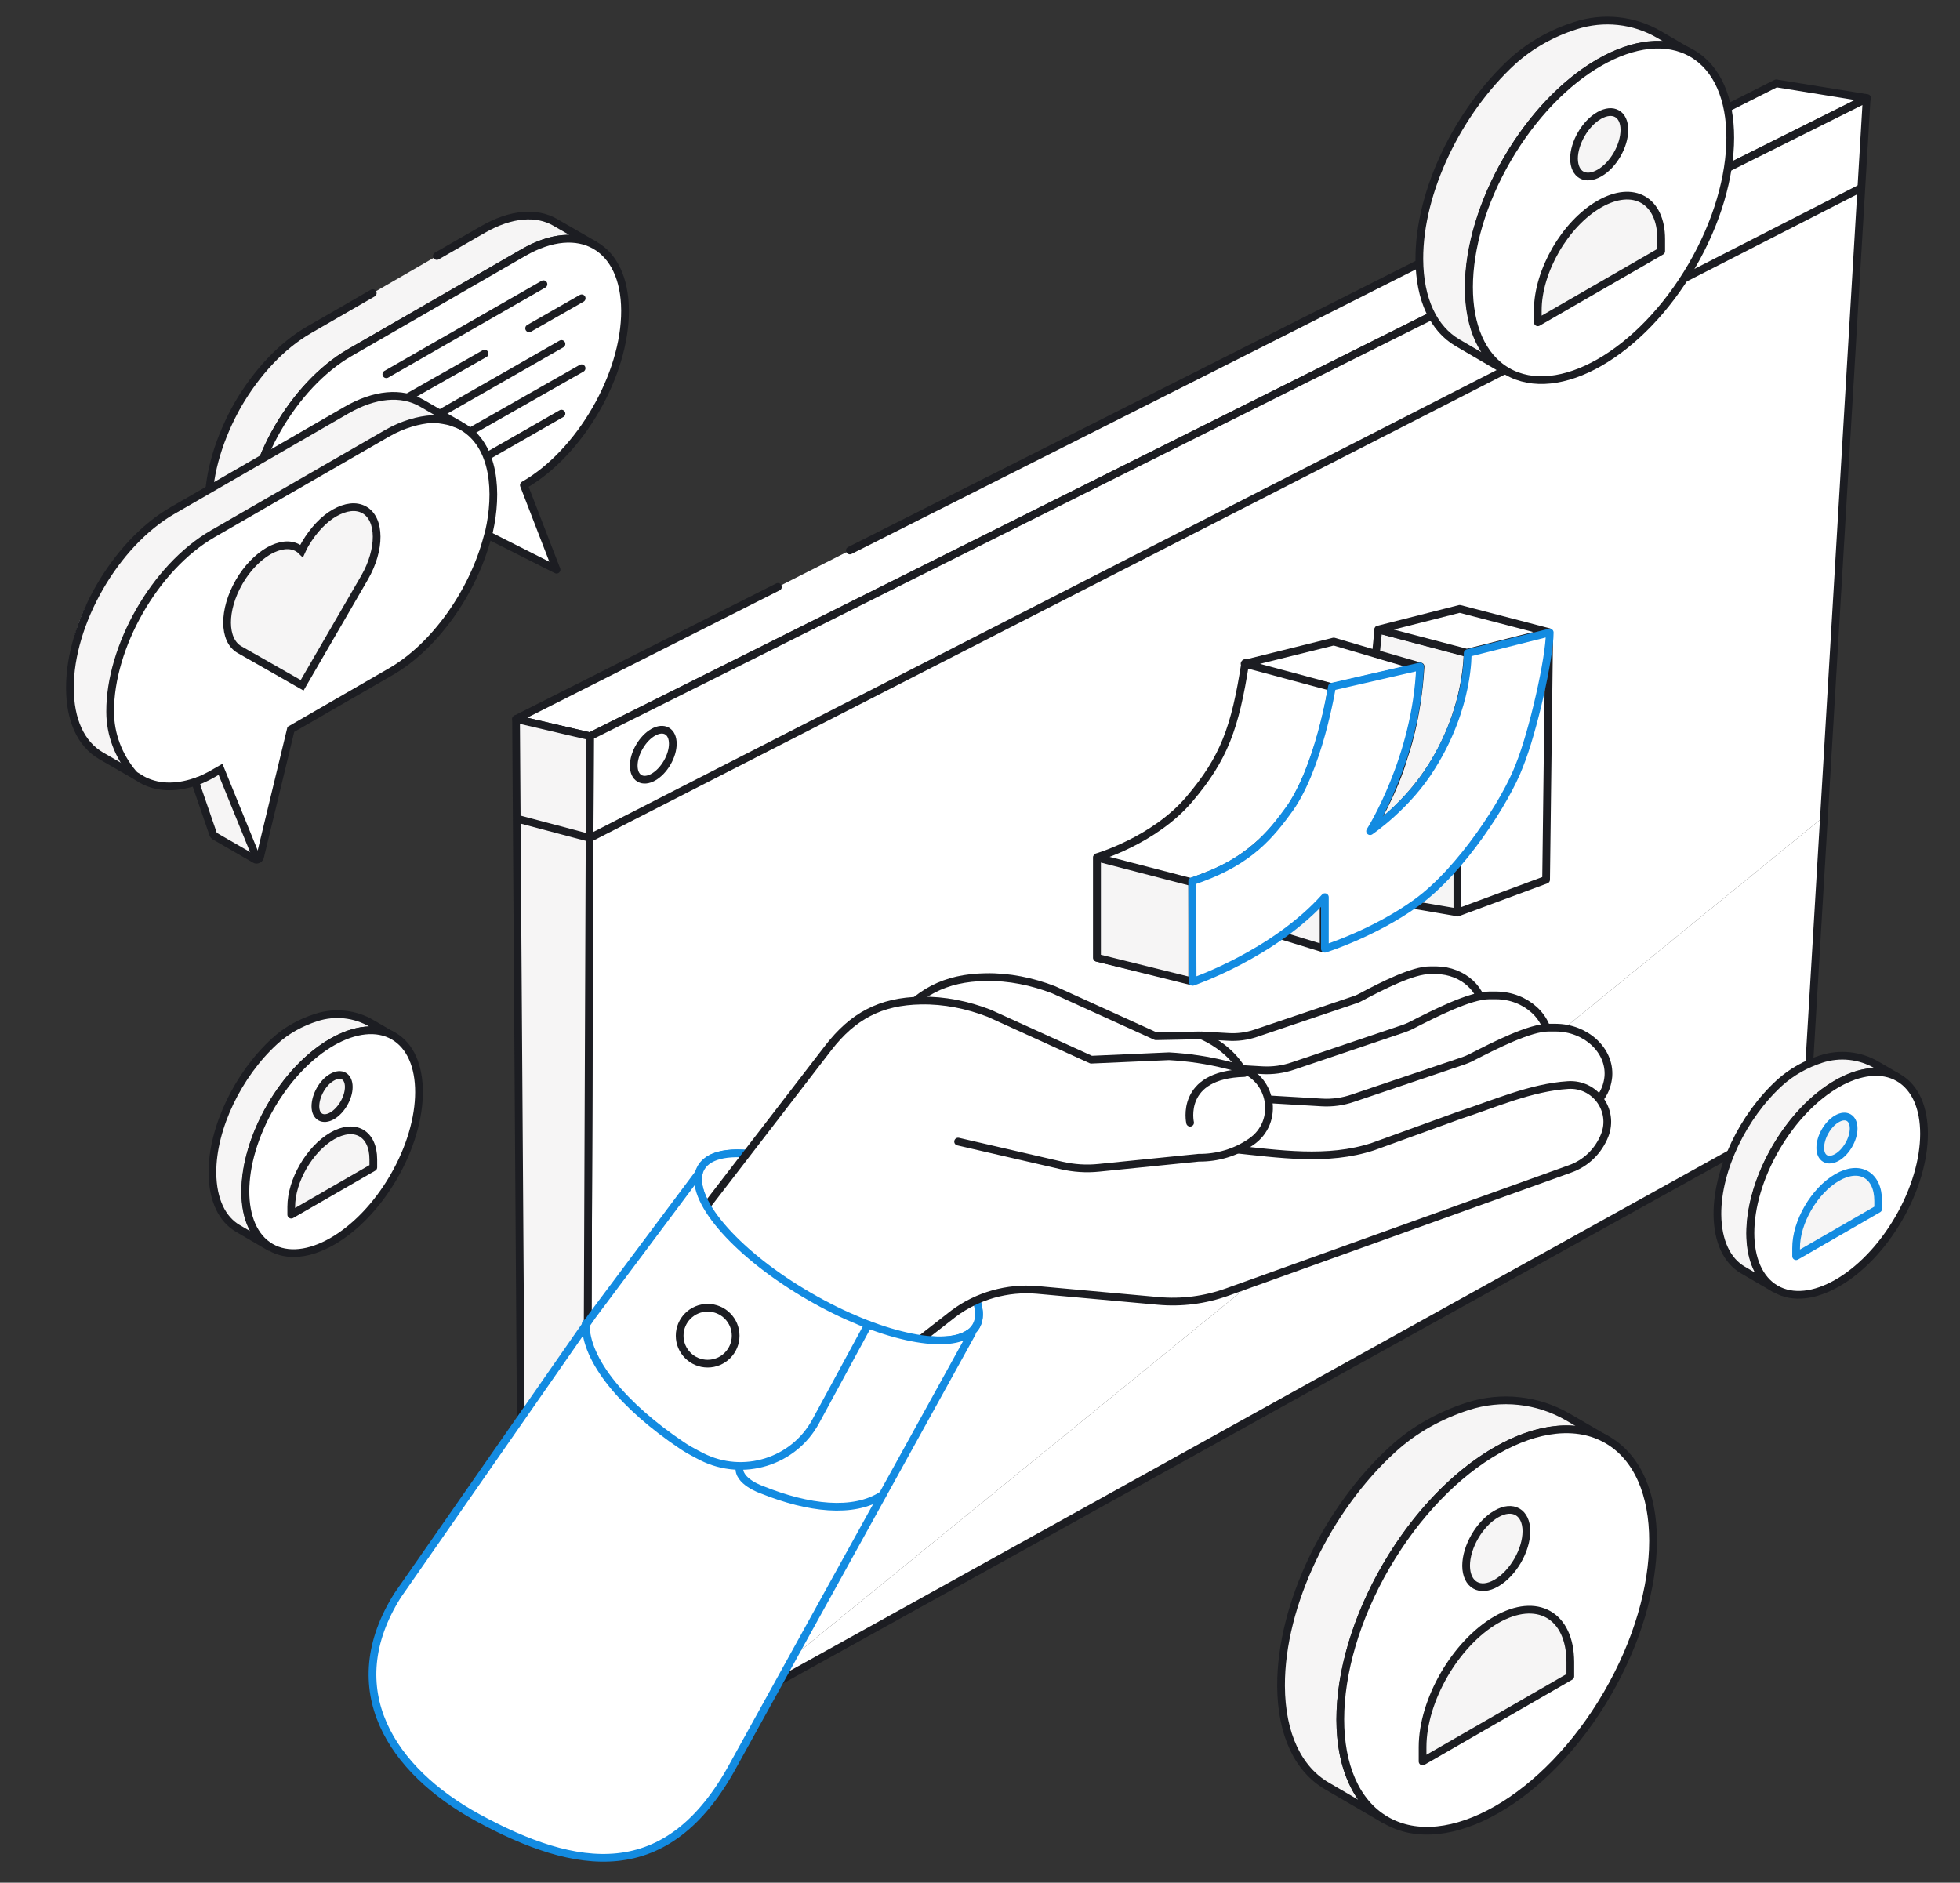 <svg width="254" height="244" viewBox="0 0 254 244" fill="none" xmlns="http://www.w3.org/2000/svg">
<rect x="0" y="0" width="254" height="244" fill="#333333" stroke="none"/>
<path d="M100.816 76.061L66.875 93.186L76.458 95.427L241.975 12.712L230.181 10.805L110.131 71.344" fill="white"/>
<path d="M100.816 76.061L66.875 93.186L76.458 95.427L241.975 12.712L230.181 10.805L110.131 71.344" stroke="#1C1D22" stroke-miterlimit="10" stroke-linecap="round" stroke-linejoin="round"/>
<path d="M94.413 221.524L234.097 144.06L236.376 105.83" fill="white"/>
<path d="M236.376 105.83L241.904 12.78L76.454 95.428L75.918 231.792L94.413 221.524" fill="white"/>
<path d="M94.413 221.524L234.097 144.06L236.376 105.83L241.904 12.78L76.454 95.428L75.918 231.792L94.413 221.524Z" stroke="#1C1D22" stroke-miterlimit="10" stroke-linecap="round" stroke-linejoin="round"/>
<path d="M66.875 93.186L67.78 227.543L75.921 231.925L76.458 95.427L66.875 93.186Z" fill="#F6F5F5" stroke="#1C1D22" stroke-miterlimit="10" stroke-linecap="round" stroke-linejoin="round"/>
<path d="M241.203 24.353L76.456 108.606L67.242 106.165" stroke="#1C1D22" stroke-miterlimit="10" stroke-linecap="round" stroke-linejoin="round"/>
<path d="M86.455 98.856C87.441 97.163 87.436 95.324 86.444 94.748C85.452 94.173 83.848 95.079 82.863 96.772C81.877 98.465 81.882 100.303 82.874 100.879C83.866 101.454 85.469 100.549 86.455 98.856Z" fill="white" stroke="#1C1D22" stroke-miterlimit="10" stroke-linecap="round" stroke-linejoin="round"/>
<path d="M56.607 33.18L62.604 29.73C66.263 27.633 69.549 27.43 71.955 28.817L77.173 31.827C74.801 30.44 71.481 30.609 67.822 32.74L45.325 45.694C41.7 47.791 38.413 51.376 36.041 55.468C33.67 59.561 32.213 64.194 32.247 68.354C32.247 72.48 33.704 75.389 36.075 76.742L30.858 73.732C28.52 72.379 27.029 69.47 27.029 65.344C27.029 61.184 28.486 56.584 30.824 52.458C33.196 48.366 36.482 44.781 40.107 42.717L48.306 37.982" fill="#F6F5F5"/>
<path d="M56.607 33.18L62.604 29.73C66.263 27.633 69.549 27.43 71.955 28.817L77.173 31.827C74.801 30.44 71.481 30.609 67.822 32.74L45.325 45.694C41.7 47.791 38.413 51.376 36.041 55.468C33.67 59.561 32.213 64.194 32.247 68.354C32.247 72.48 33.704 75.389 36.075 76.742L30.858 73.732C28.52 72.379 27.029 69.47 27.029 65.344C27.029 61.184 28.486 56.584 30.824 52.458C33.196 48.366 36.482 44.781 40.107 42.717L48.306 37.982" stroke="#1C1D22" stroke-miterlimit="10" stroke-linecap="round"/>
<path d="M67.82 32.741C75.071 28.547 80.966 31.929 81 40.249C81.034 48.569 75.172 58.716 67.888 62.876L72.123 73.834L59.723 67.577L45.357 75.863C38.107 80.057 32.212 76.709 32.178 68.389C32.178 64.229 33.635 59.595 36.006 55.503C38.378 51.41 41.664 47.825 45.289 45.728L67.82 32.741Z" fill="white" stroke="#1C1D22" stroke-miterlimit="10" stroke-linecap="round" stroke-linejoin="round"/>
<path d="M70.427 36.833L50.065 48.501" stroke="#1C1D22" stroke-miterlimit="10" stroke-linecap="round"/>
<path d="M68.57 42.55L75.38 38.66" stroke="#1C1D22" stroke-miterlimit="10" stroke-linecap="round"/>
<path d="M41.115 58.142L62.799 45.831" stroke="#1C1D22" stroke-miterlimit="10" stroke-linecap="round"/>
<path d="M41.115 62.672L72.76 44.578" stroke="#1C1D22" stroke-miterlimit="10" stroke-linecap="round"/>
<path d="M41.115 67.205L75.369 47.723" stroke="#1C1D22" stroke-miterlimit="10" stroke-linecap="round"/>
<path d="M41.115 71.734L72.76 53.606" stroke="#1C1D22" stroke-miterlimit="10" stroke-linecap="round"/>
<path d="M63.369 68.896L63.132 69.741C61.269 76.675 56.39 83.743 50.63 87.058L37.688 94.532L33.69 111.105C33.656 111.274 33.521 111.376 33.351 111.41C33.249 111.443 33.148 111.41 33.046 111.376L27.829 108.366C27.727 108.298 27.659 108.23 27.625 108.129L25.288 101.331C22.679 102.21 20.273 102.109 18.308 100.992L18.274 100.959L17.427 100.451L13.091 97.948C10.482 96.427 9.059 93.315 9.059 89.155C9.025 80.801 14.852 70.485 22.374 66.156L34.74 59.02L44.871 53.169C48.564 51.072 52.019 50.733 54.662 52.255L59.642 55.13L59.812 55.232C59.846 55.232 59.846 55.232 59.88 55.266C64.216 57.768 64.487 63.992 63.369 68.896Z" fill="white"/>
<path d="M51.952 51.478C48.259 50.903 40.094 55.131 31.759 60.745C23.425 66.36 23.323 63.721 15.395 72.414C5.4 83.372 9.873 93.958 10.787 95.717C11.702 97.475 17.462 100.452 17.462 100.452L17.259 100.215C15.395 97.983 14.311 95.176 14.311 92.267C14.311 92.233 14.311 92.233 14.311 92.199C14.277 83.947 20.003 73.564 27.626 69.167L36.13 64.263L50.157 56.179C52.257 54.962 54.358 54.42 55.95 54.319C56.323 54.319 56.696 54.319 57.068 54.387L57.509 54.454C57.882 54.522 58.254 54.59 58.627 54.725L59.711 55.131C59.677 55.165 55.645 52.053 51.952 51.478Z" fill="#F6F5F5"/>
<path d="M43.389 66.461C44.778 65.683 46.133 65.48 47.217 66.089C49.318 67.273 49.352 71.196 47.251 74.849L39.154 88.817L31.022 84.183C28.922 82.966 28.888 79.076 30.988 75.424C32.039 73.597 33.428 72.211 34.817 71.399C36.206 70.621 37.561 70.418 38.611 71.027C38.781 71.128 38.95 71.264 39.086 71.399C39.221 71.094 39.391 70.79 39.56 70.486C40.644 68.659 41.999 67.239 43.389 66.461Z" fill="#F6F5F5" stroke="#1C1D22" stroke-miterlimit="10"/>
<path d="M17.428 100.453L17.225 100.216C15.362 97.984 14.277 95.177 14.277 92.268C14.277 92.234 14.277 92.234 14.277 92.201C14.244 83.948 19.969 73.565 27.593 69.168L36.097 64.264L50.123 56.181C52.224 54.963 54.324 54.422 55.917 54.32C56.289 54.32 56.662 54.32 57.035 54.388L57.475 54.456C57.848 54.523 58.221 54.591 58.593 54.726L59.678 55.132" stroke="#1C1D22" stroke-miterlimit="10"/>
<path d="M32.806 110.158L28.673 99.978L25.217 101.703L28.029 108.805L32.806 111.139V110.158Z" fill="#F6F5F5"/>
<path d="M33.355 111.444L28.578 99.707L27.697 100.215C26.952 100.655 26.206 100.993 25.461 101.297" stroke="#1C1D22" stroke-miterlimit="10"/>
<path d="M59.884 55.266C59.85 55.266 59.85 55.266 59.816 55.232L59.646 55.131L54.666 52.256C52.023 50.734 48.568 51.038 44.874 53.169L34.744 59.02L22.378 66.157C14.856 70.486 9.029 80.835 9.063 89.155C9.063 93.315 10.486 96.427 13.094 97.949L17.431 100.452L18.278 100.959L18.312 100.993C20.277 102.109 22.683 102.21 25.291 101.331L27.629 108.129C27.663 108.231 27.731 108.298 27.832 108.366L33.05 111.376C33.152 111.444 33.253 111.444 33.355 111.41C33.525 111.376 33.626 111.275 33.694 111.106L37.692 94.533L50.634 87.058C56.394 83.744 61.273 76.709 63.136 69.742L63.373 68.896C64.491 63.992 64.22 57.769 59.884 55.266Z" stroke="#1C1D22" stroke-miterlimit="10"/>
<path d="M190.212 182.262C194.539 180.868 199.255 181.37 203.191 183.655L208.271 186.608C204.586 184.463 199.507 184.769 193.869 188.029C182.704 194.465 173.661 210.096 173.689 222.94C173.717 229.293 175.978 233.807 179.606 235.924L171.959 231.466C168.302 229.349 166.042 224.863 166.014 218.482C165.986 207.923 172.07 195.496 180.472 187.834C183.263 185.271 186.612 183.432 190.212 182.262Z" fill="#F6F5F5" stroke="#1C1D22" stroke-miterlimit="10"/>
<path d="M208.269 219.558C216.193 205.948 216.21 191.198 208.306 186.612C200.403 182.027 187.573 189.343 179.649 202.954C171.724 216.564 171.708 231.314 179.611 235.9C187.514 240.485 200.345 233.169 208.269 219.558Z" fill="white" stroke="#1C1D22" stroke-miterlimit="10" stroke-linecap="round" stroke-linejoin="round"/>
<path d="M193.899 209.929C199.174 206.892 203.472 209.316 203.5 215.39V217.256L184.354 228.29V226.423C184.354 220.349 188.624 212.993 193.899 209.929Z" fill="#F6F5F5" stroke="#1C1D22" stroke-miterlimit="10" stroke-linecap="round" stroke-linejoin="round"/>
<path d="M193.902 196.22C196.051 194.966 197.809 195.997 197.809 198.449C197.809 200.929 196.079 203.91 193.93 205.164C191.78 206.418 190.022 205.415 189.994 202.935C189.994 200.483 191.725 197.474 193.902 196.22Z" fill="#F6F5F5" stroke="#1C1D22" stroke-miterlimit="10" stroke-linecap="round" stroke-linejoin="round"/>
<path d="M236.016 137.256C238.416 136.476 241.04 136.755 243.217 138.036L246.036 139.68C243.998 138.482 241.151 138.649 238.025 140.46C231.829 144.027 226.805 152.72 226.805 159.852C226.805 163.391 228.061 165.871 230.099 167.069L225.856 164.589C223.847 163.419 222.591 160.939 222.563 157.373C222.535 151.522 225.94 144.612 230.601 140.349C232.164 138.928 234.034 137.897 236.016 137.256Z" fill="#F6F5F5" stroke="#1C1D22" stroke-miterlimit="10"/>
<path d="M246.03 157.977C250.43 150.42 250.442 142.232 246.057 139.688C241.673 137.144 234.551 141.208 230.152 148.764C225.752 156.321 225.74 164.51 230.125 167.054C234.51 169.598 241.631 165.534 246.03 157.977Z" fill="white" stroke="#1C1D22" stroke-miterlimit="10" stroke-linecap="round" stroke-linejoin="round"/>
<path d="M238.065 152.609C240.996 150.909 243.396 152.274 243.396 155.646V156.676L232.762 162.806V161.775C232.734 158.404 235.134 154.308 238.065 152.609Z" fill="#F6F5F5" stroke="#138BE1" stroke-miterlimit="10" stroke-linecap="round" stroke-linejoin="round"/>
<path d="M238.04 145.002C239.24 144.306 240.217 144.863 240.217 146.256C240.217 147.621 239.268 149.293 238.068 149.99C236.867 150.686 235.891 150.129 235.891 148.764C235.891 147.371 236.84 145.699 238.04 145.002Z" fill="#F6F5F5" stroke="#138BE1" stroke-miterlimit="10" stroke-linecap="round" stroke-linejoin="round"/>
<path d="M204.169 3.319C207.797 2.149 211.733 2.567 215.026 4.489L219.269 6.969C216.199 5.186 211.928 5.436 207.211 8.139C197.889 13.516 190.325 26.584 190.325 37.311C190.353 42.632 192.223 46.394 195.265 48.149L188.874 44.416C185.832 42.632 183.962 38.899 183.934 33.577C183.906 24.745 189.013 14.38 196.019 7.944C198.364 5.827 201.183 4.266 204.169 3.319Z" fill="#F6F5F5" stroke="#1C1D22" stroke-miterlimit="10"/>
<path d="M219.247 34.457C225.87 23.082 225.891 10.758 219.293 6.93C212.696 3.103 201.979 9.221 195.357 20.597C188.734 31.972 188.713 44.296 195.31 48.124C201.908 51.951 212.624 45.833 219.247 34.457Z" fill="white" stroke="#1C1D22" stroke-miterlimit="10" stroke-linecap="round" stroke-linejoin="round"/>
<path d="M207.268 26.447C211.678 23.911 215.278 25.945 215.278 30.988V32.548L199.285 41.771V40.211C199.285 35.139 202.83 28.982 207.268 26.447Z" fill="#F6F5F5" stroke="#1C1D22" stroke-miterlimit="10" stroke-linecap="round" stroke-linejoin="round"/>
<path d="M207.242 14.966C209.056 13.935 210.508 14.77 210.508 16.832C210.508 18.894 209.084 21.402 207.27 22.433C205.456 23.463 204.004 22.655 203.977 20.566C203.977 18.532 205.428 15.996 207.242 14.966Z" fill="#F6F5F5" stroke="#1C1D22" stroke-miterlimit="10" stroke-linecap="round" stroke-linejoin="round"/>
<path d="M40.98 131.874C43.381 131.094 46.004 131.372 48.181 132.654L51 134.298C48.963 133.1 46.116 133.267 42.99 135.078C36.794 138.644 31.77 147.337 31.77 154.47C31.77 158.009 33.026 160.488 35.063 161.686L30.821 159.207C28.811 158.036 27.555 155.557 27.527 151.99C27.5 146.139 30.905 139.23 35.566 134.967C37.129 133.518 38.999 132.515 40.98 131.874Z" fill="#F6F5F5" stroke="#1C1D22" stroke-miterlimit="10"/>
<path d="M50.993 152.573C55.393 145.016 55.405 136.827 51.02 134.284C46.636 131.74 39.514 135.803 35.115 143.36C30.715 150.917 30.703 159.105 35.088 161.649C39.472 164.193 46.594 160.13 50.993 152.573Z" fill="white" stroke="#1C1D22" stroke-miterlimit="10" stroke-linecap="round" stroke-linejoin="round"/>
<path d="M43.047 147.225C45.978 145.526 48.378 146.891 48.378 150.262V151.293L37.744 157.423V156.392C37.744 153.021 40.117 148.925 43.047 147.225Z" fill="#F6F5F5" stroke="#1C1D22" stroke-miterlimit="10" stroke-linecap="round" stroke-linejoin="round"/>
<path d="M43.022 139.62C44.222 138.924 45.199 139.481 45.199 140.874C45.199 142.239 44.25 143.911 43.05 144.608C41.85 145.304 40.873 144.747 40.873 143.382C40.873 141.988 41.822 140.289 43.022 139.62Z" fill="#F6F5F5" stroke="#1C1D22" stroke-miterlimit="10" stroke-linecap="round" stroke-linejoin="round"/>
<path d="M185.319 125.747H186.156C189.561 125.775 192.436 128.339 192.185 131.376C192.129 132.184 191.85 132.992 191.347 133.716L151.938 144.248L155.678 134.19L159.138 134.385C160.367 134.468 161.595 134.301 162.739 133.911L175.522 129.592C175.801 129.509 176.052 129.397 176.304 129.258C179.123 127.753 183.142 125.719 185.319 125.747Z" fill="white" stroke="#1C1D22" stroke-miterlimit="10" stroke-linecap="round" stroke-linejoin="round"/>
<path d="M192.969 129.006H193.918C197.742 129.034 200.951 131.904 200.7 135.331C200.616 136.222 200.337 137.142 199.751 137.977L155.457 149.791L148.451 137.81L163.551 138.702C164.919 138.785 166.314 138.59 167.598 138.145L181.944 133.297C182.251 133.185 182.53 133.074 182.809 132.934C186.019 131.291 190.541 129.006 192.969 129.006Z" fill="white" stroke="#1C1D22" stroke-miterlimit="10" stroke-linecap="round" stroke-linejoin="round"/>
<path d="M126.512 171.859C126.317 172.194 126.038 172.5 125.703 172.751C122.577 175.063 113.869 173.169 104.965 168.042C95.754 162.748 89.642 155.839 90.591 152.049L91.903 150.294C92.126 150.155 92.349 150.043 92.629 149.932C93.912 149.43 95.754 149.347 97.931 149.625C101.951 150.183 107.17 152.105 112.445 155.142C119.255 159.071 124.363 163.863 126.177 167.624C126.959 169.296 127.126 170.773 126.512 171.859Z" stroke="#138BE1" stroke-miterlimit="10" stroke-linecap="round" stroke-linejoin="round"/>
<path d="M126.481 171.863C128.539 168.305 122.231 160.824 112.393 155.154C102.555 149.483 92.911 147.771 90.853 151.329C88.795 154.887 95.103 162.368 104.941 168.038C114.779 173.709 124.423 175.421 126.481 171.863Z" fill="white" stroke="#138BE1" stroke-miterlimit="10" stroke-linecap="round" stroke-linejoin="round"/>
<path d="M200.701 133.186H201.65C205.474 133.213 208.684 136.083 208.432 139.51C208.349 140.402 208.07 141.321 207.484 142.157L163.189 153.971L156.184 141.99L171.283 142.882C172.651 142.965 174.046 142.77 175.33 142.324L189.676 137.476C189.983 137.365 190.263 137.253 190.542 137.114C193.751 135.47 198.273 133.158 200.701 133.186Z" fill="white" stroke="#1C1D22" stroke-miterlimit="10" stroke-linecap="round" stroke-linejoin="round"/>
<path d="M99.522 153.804L115.738 132.741C118.892 128.645 122.436 126.722 127.739 126.639C130.754 126.583 133.74 127.196 136.559 128.283L149.789 134.301L155.427 134.189C155.594 134.189 155.734 134.217 155.873 134.273C157.325 134.914 165.279 138.898 160.925 148.706C156.571 158.541 146.272 157.231 146.272 157.231" fill="white"/>
<path d="M99.522 153.804L115.738 132.741C118.892 128.645 122.436 126.722 127.739 126.639C130.754 126.583 133.74 127.196 136.559 128.283L149.789 134.301L155.427 134.189C155.594 134.189 155.734 134.217 155.873 134.273C157.325 134.914 165.279 138.898 160.925 148.706C156.571 158.541 146.272 157.231 146.272 157.231" stroke="#1C1D22" stroke-miterlimit="10" stroke-linecap="round" stroke-linejoin="round"/>
<path d="M115.793 176.318L123.58 170.244C126.678 167.931 130.558 166.845 134.409 167.179L150.067 168.6C153.11 168.879 156.152 168.489 159.027 167.458L203.461 151.493C205.526 150.768 207.145 149.18 207.954 147.146C209.238 143.886 206.698 140.403 203.209 140.626C198.381 140.933 193.692 143.05 189.087 144.555L177.95 148.595C172.005 150.545 165.753 149.542 159.529 148.901L120.342 144.75" fill="white"/>
<path d="M115.793 176.318L123.58 170.244C126.678 167.931 130.558 166.845 134.409 167.179L150.067 168.6C153.11 168.879 156.152 168.489 159.027 167.458L203.461 151.493C205.526 150.768 207.145 149.18 207.954 147.146C209.238 143.886 206.698 140.403 203.209 140.626C198.381 140.933 193.692 143.05 189.087 144.555L177.95 148.595C172.005 150.545 165.753 149.542 159.529 148.901L120.342 144.75" stroke="#1C1D22" stroke-miterlimit="10" stroke-linecap="round" stroke-linejoin="round"/>
<path d="M124.163 147.954L137.56 151.046C139.151 151.409 140.77 151.52 142.389 151.353L155.339 150.043C157.74 150.071 160.112 149.375 162.094 148.009C165.945 145.418 164.885 139.511 160.391 138.369L158.912 138.007C156.484 137.394 153.999 137.032 151.488 136.892L141.412 137.338L128.182 131.32C125.363 130.233 122.377 129.62 119.362 129.676C114.087 129.76 110.515 131.71 107.361 135.778L91.144 156.842L101.639 175.259L116.739 175.398" fill="white"/>
<path d="M124.163 147.954L137.56 151.046C139.151 151.409 140.77 151.52 142.389 151.353L155.339 150.043C157.74 150.071 160.112 149.375 162.094 148.009C165.945 145.418 164.885 139.511 160.391 138.369L158.912 138.007C156.484 137.394 153.999 137.032 151.488 136.892L141.412 137.338L128.182 131.32C125.363 130.233 122.377 129.62 119.362 129.676C114.087 129.76 110.515 131.71 107.361 135.778L91.144 156.842L101.639 175.259L116.739 175.398" stroke="#1C1D22" stroke-miterlimit="10" stroke-linecap="round" stroke-linejoin="round"/>
<path d="M125.952 172.779L113.309 195.682L95.083 228.67C86.487 244.607 74.597 242.462 61.925 235.58C50.733 229.478 43.839 218.946 51.542 206.743L76.774 170.494L90.562 152.049C89.613 155.839 95.725 162.721 104.936 168.042C113.811 173.169 122.547 175.064 125.673 172.751C125.785 172.751 125.869 172.751 125.952 172.779Z" fill="white" stroke="#138BE1" stroke-miterlimit="10" stroke-linecap="round" stroke-linejoin="round"/>
<path d="M114.342 193.759C110.574 196.211 104.74 195.487 98.768 193.09C98.768 193.09 95.53 192.004 95.837 190.109" stroke="#138BE1" stroke-miterlimit="10" stroke-linecap="round" stroke-linejoin="round"/>
<path d="M91.707 176.734C93.71 176.734 95.335 175.113 95.335 173.112C95.335 171.112 93.71 169.49 91.707 169.49C89.703 169.49 88.078 171.112 88.078 173.112C88.078 175.113 89.703 176.734 91.707 176.734Z" stroke="#1C1D22" stroke-miterlimit="10" stroke-linecap="round" stroke-linejoin="round"/>
<path d="M154.227 145.502C154.227 145.502 152.804 139.289 161.261 139.066" stroke="#1C1D22" stroke-miterlimit="10" stroke-linecap="round" stroke-linejoin="round"/>
<path d="M112.498 171.691L105.716 184.201C102.869 189.467 96.31 191.501 90.951 188.798L90.253 188.436C89.611 188.101 88.969 187.739 88.356 187.321C80.875 182.306 75.823 176.316 75.907 171.523" stroke="#138BE1" stroke-miterlimit="10" stroke-linecap="round" stroke-linejoin="round"/>
<path d="M171.529 122.932L165.891 121.205C165.891 121.205 169.91 118.335 171.529 116.189V122.932Z" fill="#F6F5F5" stroke="#1C1D22" stroke-miterlimit="10" stroke-linecap="round" stroke-linejoin="round"/>
<path d="M142.168 124.131V111.092C142.168 111.092 149.564 108.946 154.114 103.597C158.663 98.247 160.059 94.291 161.371 85.932L172.619 88.886C172.619 88.886 171.167 99.64 166.534 105.742C161.845 111.955 156.989 113.293 154.505 114.24V127.085L142.168 124.131Z" fill="white" stroke="#1C1D22" stroke-miterlimit="10" stroke-linecap="round" stroke-linejoin="round"/>
<path d="M161.289 86.015L172.844 83.145L184.008 86.433L172.593 89.052L161.289 86.015Z" fill="white" stroke="#1C1D22" stroke-miterlimit="10" stroke-linecap="round" stroke-linejoin="round"/>
<path d="M178.618 81.586L190.173 84.651C190.173 84.651 190.396 98.498 177.613 107.72C177.613 107.72 180.683 102.65 181.995 97.885C181.995 97.885 183.698 93.26 184.089 86.378L178.311 84.706L178.618 81.586Z" fill="#F6F5F5" stroke="#1C1D22" stroke-miterlimit="10" stroke-linecap="round" stroke-linejoin="round"/>
<path d="M178.617 81.585L189.167 78.91L200.722 81.92L190.088 84.594L178.617 81.585Z" fill="white" stroke="#1C1D22" stroke-miterlimit="10" stroke-linecap="round" stroke-linejoin="round"/>
<path d="M188.891 118.252L183.029 117.249C183.029 117.249 185.792 115.521 188.891 111.704V118.252Z" fill="#F6F5F5" stroke="#1C1D22" stroke-miterlimit="10" stroke-linecap="round" stroke-linejoin="round"/>
<path d="M200.361 114.017L200.751 82.84C200.751 82.895 199.049 94.597 196.118 100.699C193.802 105.519 189.95 110.535 188.861 111.788V118.28L200.361 114.017Z" fill="white" stroke="#1C1D22" stroke-miterlimit="10" stroke-linecap="round" stroke-linejoin="round"/>
<path d="M142.168 124.131V111.147L154.505 114.351V127.196L142.168 124.131Z" fill="#F6F5F5" stroke="#1C1D22" stroke-miterlimit="10" stroke-linecap="round" stroke-linejoin="round"/>
<path d="M154.5 114.212L154.556 127.251C154.556 127.251 165.134 123.629 171.693 116.274V122.961C171.693 122.961 178.085 120.955 183.555 116.998C189.333 112.847 195.194 103.764 196.896 99.222C198.683 94.82 200.832 85.235 200.832 81.975L190.198 84.65C190.198 84.65 190.421 91.532 185.565 99.306C182.411 104.46 177.554 107.72 177.554 107.72C177.554 107.72 183.555 98.303 184.03 86.378L172.614 88.997C172.614 88.997 170.856 100.002 166.781 105.268C163.99 109.113 161.059 112.011 154.5 114.212Z" fill="white" stroke="#138BE1" stroke-miterlimit="10" stroke-linecap="round" stroke-linejoin="round"/>
</svg>
